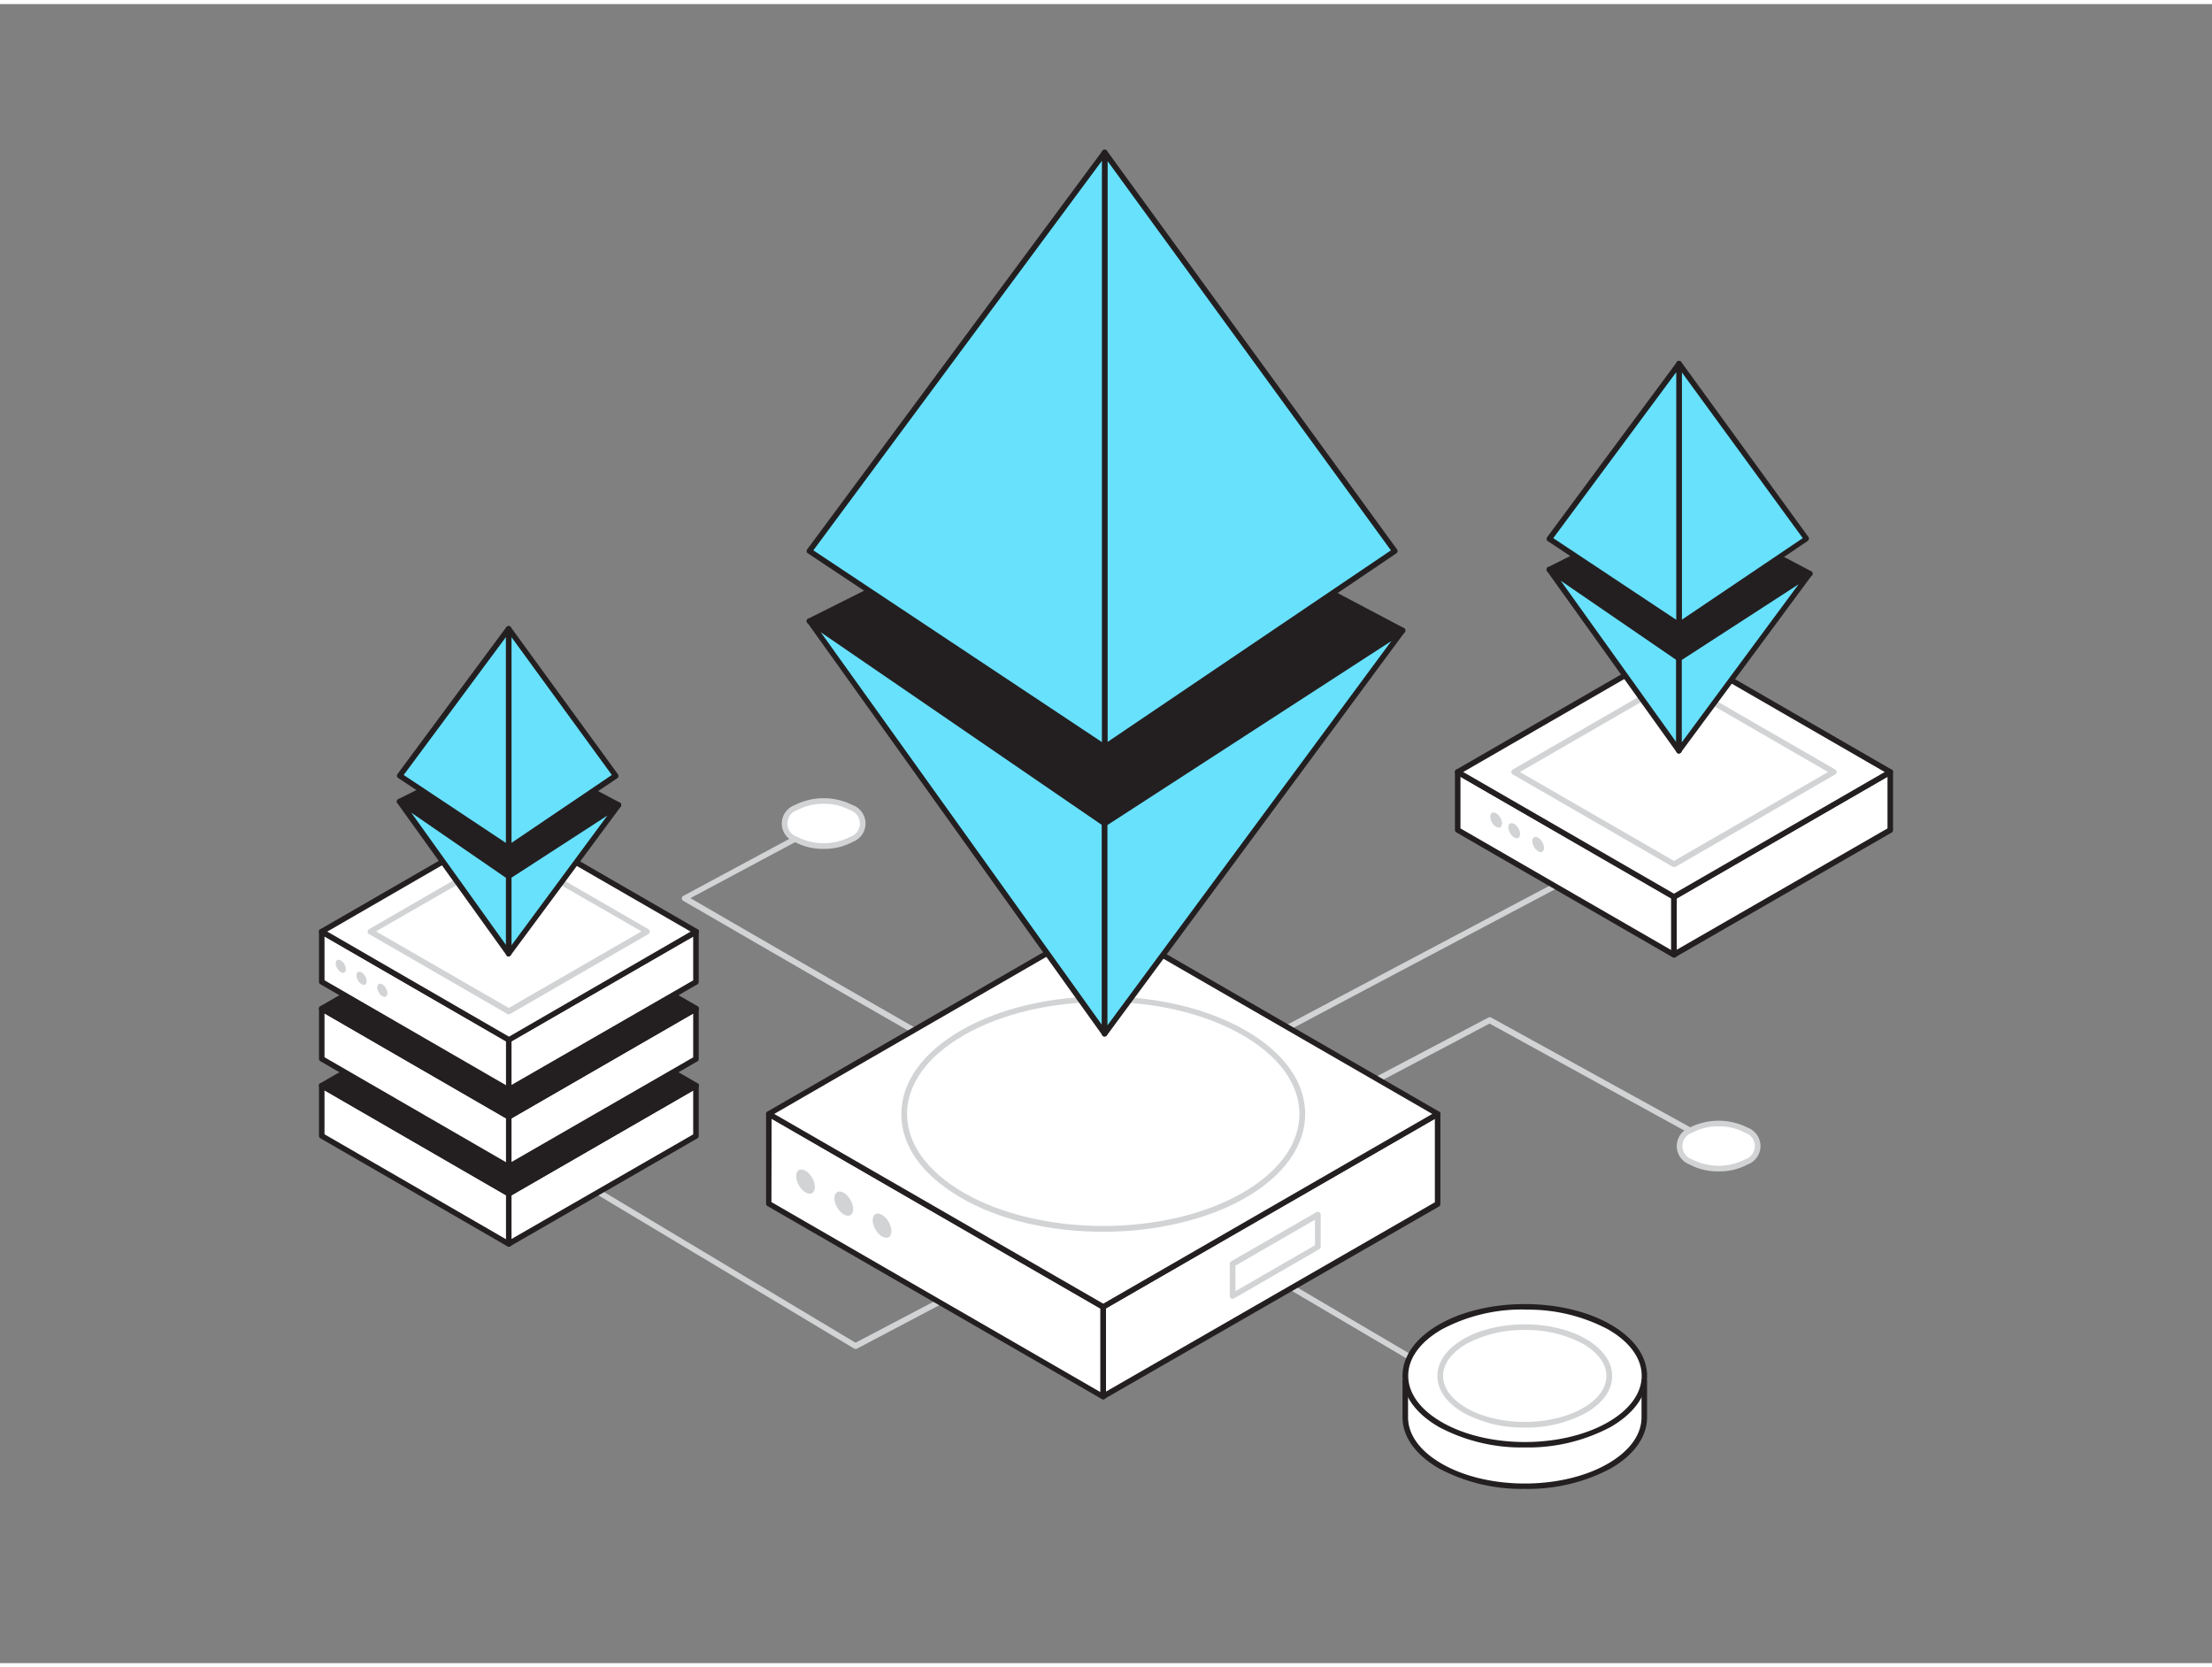 <svg xmlns="http://www.w3.org/2000/svg" viewBox="0 0 400 300" width="406" height="306" class="illustration"><rect x="0" y="0" width="400" height="300" fill="#808080" stroke="none"/><g id="_291_ethereum_flatline" data-name="#291_ethereum_flatline"><path d="M182.39,195.65l-.14,0c-1.88-.52-52.87-30.12-58.68-33.49a.51.51,0,0,1,0-.9L146.36,149a.52.52,0,0,1,.7.21.51.51,0,0,1-.21.7l-22,11.76c16.22,9.42,56,32.4,57.64,32.92a.52.52,0,0,1-.14,1Z" fill="#d1d3d4"></path><path d="M219.93,192.62a.51.51,0,0,1-.27-1c2.24-1.43,79.52-42.21,82.81-43.95a.52.52,0,0,1,.7.22.51.51,0,0,1-.22.69c-.8.43-80.53,42.51-82.74,43.91A.57.57,0,0,1,219.93,192.62Z" fill="#d1d3d4"></path><polygon points="302.71 171.92 263.6 149.35 263.6 138.86 302.71 161.43 302.71 171.92" fill="#fff"></polygon><path d="M302.71,172.42a.54.54,0,0,1-.25-.06l-39.11-22.58a.5.5,0,0,1-.25-.43V138.86a.52.52,0,0,1,.25-.44.5.5,0,0,1,.5,0L303,161a.48.48,0,0,1,.25.43v10.49a.5.5,0,0,1-.25.44A.54.54,0,0,1,302.71,172.42ZM264.1,149.06l38.11,22v-9.34l-38.11-22Z" fill="#231f20"></path><polygon points="341.82 149.38 302.71 171.89 302.71 161.4 341.82 138.88 341.82 149.38" fill="#fff"></polygon><path d="M302.71,172.39a.45.45,0,0,1-.25-.07.5.5,0,0,1-.25-.43V161.4a.52.52,0,0,1,.25-.44l39.11-22.51a.5.5,0,0,1,.5,0,.5.5,0,0,1,.25.43v10.5a.5.5,0,0,1-.25.43L303,172.32A.45.45,0,0,1,302.71,172.39Zm.5-10.7V171l38.11-21.94v-9.34Zm38.61-12.31h0Z" fill="#231f20"></path><polygon points="302.71 161.44 263.6 138.86 302.71 116.28 341.82 138.86 302.71 161.44" fill="#fff"></polygon><path d="M302.71,161.94a.55.55,0,0,1-.25-.07l-39.11-22.58a.5.5,0,0,1-.25-.43.52.52,0,0,1,.25-.44l39.11-22.57a.5.5,0,0,1,.5,0l39.11,22.57a.52.52,0,0,1,.25.44.5.5,0,0,1-.25.43L303,161.87A.55.55,0,0,1,302.71,161.94ZM264.6,138.86l38.11,22,38.11-22-38.11-22Z" fill="#231f20"></path><path d="M302.71,156.05a.48.48,0,0,1-.26-.07L273.56,139.3a.51.51,0,0,1,0-.89l28.89-16.68a.53.53,0,0,1,.52,0l28.89,16.68a.51.51,0,0,1,0,.89L303,156A.48.48,0,0,1,302.71,156.05Zm-27.86-17.19,27.86,16.08,27.86-16.08-27.86-16.09Z" fill="#d1d3d4"></path><path d="M154.68,243.17a.48.48,0,0,1-.26-.07L88.34,203.51a.52.52,0,0,1,.53-.89l65.83,39.44L175.77,231a.52.52,0,0,1,.7.21.52.52,0,0,1-.22.7l-21.33,11.25A.5.5,0,0,1,154.68,243.17Z" fill="#d1d3d4"></path><path d="M226.24,207a.52.52,0,0,1-.24-1l43.15-22.74a.5.5,0,0,1,.49,0L311,206.05a.51.51,0,1,1-.5.9l-41.14-22.6L226.48,207A.53.53,0,0,1,226.24,207Z" fill="#d1d3d4"></path><ellipse cx="310.78" cy="206.5" rx="7.06" ry="4.07" fill="#fff"></ellipse><path d="M310.78,211.08a10.7,10.7,0,0,1-5.25-1.25,3.55,3.55,0,0,1,0-6.66,11.63,11.63,0,0,1,10.5,0,3.55,3.55,0,0,1,0,6.66A10.7,10.7,0,0,1,310.78,211.08Zm0-8.14a9.59,9.59,0,0,0-4.73,1.13,2.54,2.54,0,0,0,0,4.87,10.51,10.51,0,0,0,9.46,0,2.54,2.54,0,0,0,0-4.87A9.59,9.59,0,0,0,310.78,202.94Z" fill="#d1d3d4"></path><ellipse cx="148.94" cy="148.18" rx="7.06" ry="4.07" fill="#fff"></ellipse><path d="M148.94,152.76a10.64,10.64,0,0,1-5.24-1.26,3.54,3.54,0,0,1,0-6.65,11.61,11.61,0,0,1,10.49,0,3.54,3.54,0,0,1,0,6.65A10.68,10.68,0,0,1,148.94,152.76Zm0-8.15a9.73,9.73,0,0,0-4.73,1.13,2.54,2.54,0,0,0,0,4.87,10.46,10.46,0,0,0,9.47,0,2.54,2.54,0,0,0,0-4.87A9.74,9.74,0,0,0,148.94,144.61Z" fill="#d1d3d4"></path><polygon points="92.04 224.2 58.18 204.66 58.18 195.57 92.04 215.11 92.04 224.2" fill="#fff"></polygon><path d="M92,224.7a.52.52,0,0,1-.25-.07L57.93,205.09a.52.52,0,0,1-.25-.43v-9.09a.5.5,0,0,1,.25-.43.5.5,0,0,1,.5,0l33.86,19.54a.5.5,0,0,1,.25.43v9.09a.5.5,0,0,1-.25.43A.59.59,0,0,1,92,224.7ZM58.68,204.37l32.86,19V215.4l-32.86-19Z" fill="#231f20"></path><polygon points="125.89 204.68 92.04 224.17 92.04 215.08 125.89 195.59 125.89 204.68" fill="#fff"></polygon><path d="M92,224.67a.43.43,0,0,1-.25-.07.48.48,0,0,1-.25-.43v-9.09a.5.5,0,0,1,.25-.43l33.85-19.49a.5.5,0,0,1,.5,0,.48.48,0,0,1,.25.43v9.09a.48.48,0,0,1-.25.43L92.29,224.6A.47.47,0,0,1,92,224.67Zm.5-9.3v7.93l32.85-18.91v-7.93Zm33.35-10.69h0Z" fill="#231f20"></path><polygon points="92.04 215.12 58.18 195.57 92.04 176.03 125.89 195.57 92.04 215.12" fill="#231f20"></polygon><path d="M92,215.62a.52.52,0,0,1-.25-.07L57.93,196a.49.49,0,0,1-.25-.43.5.5,0,0,1,.25-.43l33.86-19.55a.5.5,0,0,1,.5,0l33.85,19.55a.48.48,0,0,1,.25.43.47.47,0,0,1-.25.43L92.29,215.55A.59.59,0,0,1,92,215.62ZM59.18,195.57l32.86,19,32.85-19L92,176.6Z" fill="#231f20"></path><polygon points="92.04 210.01 67.02 195.57 92.04 181.13 117.05 195.57 92.04 210.01" fill="#d1d3d4"></polygon><path d="M92,210.53a.59.59,0,0,1-.26-.07L66.77,196a.51.51,0,0,1-.26-.45.54.54,0,0,1,.26-.45l25-14.44a.52.52,0,0,1,.51,0l25,14.44a.53.53,0,0,1,.25.45.5.5,0,0,1-.25.45l-25,14.44A.55.55,0,0,1,92,210.53Zm-24-15,24,13.85,24-13.85L92,181.73Z" fill="#fff"></path><polygon points="92.04 210.27 58.18 190.73 58.18 181.65 92.04 201.19 92.04 210.27" fill="#fff"></polygon><path d="M92,210.77a.51.51,0,0,1-.25-.06L57.93,191.16a.5.5,0,0,1-.25-.43v-9.08a.52.52,0,0,1,.25-.44.5.5,0,0,1,.5,0l33.86,19.55a.49.49,0,0,1,.25.43v9.08a.52.52,0,0,1-.25.44A.57.57,0,0,1,92,210.77ZM58.68,190.44l32.86,19v-7.93l-32.86-19Z" fill="#231f20"></path><polygon points="125.89 190.75 92.04 210.24 92.04 201.16 125.89 181.67 125.89 190.75" fill="#fff"></polygon><path d="M92,210.74a.51.51,0,0,1-.25-.06.5.5,0,0,1-.25-.44v-9.08a.48.48,0,0,1,.25-.43l33.85-19.49a.5.5,0,0,1,.5,0,.48.48,0,0,1,.25.43v9.08a.5.5,0,0,1-.25.44L92.29,210.68A.57.57,0,0,1,92,210.74Zm.5-9.29v7.93l32.85-18.92v-7.93Zm33.35-10.7h0Z" fill="#231f20"></path><polygon points="92.04 201.19 58.18 181.65 92.04 162.1 125.89 181.65 92.04 201.19" fill="#231f20"></polygon><path d="M92,201.69a.51.51,0,0,1-.25-.06L57.93,182.08a.5.5,0,0,1-.25-.43.52.52,0,0,1,.25-.44l33.86-19.54a.5.5,0,0,1,.5,0l33.85,19.54a.5.5,0,0,1,.25.44.48.48,0,0,1-.25.43L92.29,201.63A.57.57,0,0,1,92,201.69Zm-32.86-20,32.86,19,32.85-19L92,162.68Z" fill="#231f20"></path><polygon points="92.04 196.09 67.02 181.65 92.04 167.21 117.05 181.65 92.04 196.09" fill="#d1d3d4"></polygon><path d="M92,196.6a.48.48,0,0,1-.26-.07l-25-14.44a.51.51,0,0,1,0-.89l25-14.44a.52.52,0,0,1,.51,0l25,14.44a.52.52,0,0,1,0,.89l-25,14.44A.45.45,0,0,1,92,196.6Zm-24-14.95,24,13.84,24-13.84L92,167.8Z" fill="#fff"></path><polygon points="92.04 196.35 58.18 176.81 58.18 167.72 92.04 187.26 92.04 196.35" fill="#fff"></polygon><path d="M92,196.85a.43.43,0,0,1-.25-.07L57.93,177.24a.5.5,0,0,1-.25-.43v-9.09a.5.5,0,0,1,.25-.43.5.5,0,0,1,.5,0l33.86,19.54a.5.5,0,0,1,.25.43v9.09a.5.5,0,0,1-.25.43A.47.47,0,0,1,92,196.85ZM58.68,176.52l32.86,19v-7.93l-32.86-19Z" fill="#231f20"></path><polygon points="125.89 176.83 92.04 196.32 92.04 187.24 125.89 167.75 125.89 176.83" fill="#fff"></polygon><path d="M92,196.82a.43.43,0,0,1-.25-.07.48.48,0,0,1-.25-.43v-9.08a.5.5,0,0,1,.25-.44l33.85-19.49a.5.5,0,0,1,.75.43v9.09a.48.48,0,0,1-.25.43L92.29,196.75A.47.47,0,0,1,92,196.82Zm.5-9.3v7.93l32.85-18.91v-7.93Zm33.35-10.69h0Z" fill="#231f20"></path><polygon points="92.04 187.27 58.18 167.72 92.04 148.18 125.89 167.72 92.04 187.27" fill="#fff"></polygon><path d="M92,187.77a.43.43,0,0,1-.25-.07L57.93,168.16a.52.52,0,0,1-.25-.44.5.5,0,0,1,.25-.43l33.86-19.55a.5.5,0,0,1,.5,0l33.85,19.55a.48.48,0,0,1,.25.43.5.5,0,0,1-.25.44L92.29,187.7A.47.47,0,0,1,92,187.77ZM59.18,167.72l32.86,19,32.85-19L92,148.75Z" fill="#231f20"></path><path d="M92,182.68a.48.48,0,0,1-.26-.07l-25-14.44a.51.51,0,0,1,0-.89l25-14.45a.52.52,0,0,1,.51,0l25,14.45a.52.52,0,0,1,0,.89l-25,14.44A.45.45,0,0,1,92,182.68Zm-24-15,24,13.85,24-13.85L92,153.88Z" fill="#d1d3d4"></path><ellipse cx="69.13" cy="178.33" rx="0.75" ry="1.3" transform="translate(-79.9 58.46) rotate(-30)" fill="#d1d3d4"></ellipse><ellipse cx="65.38" cy="176.16" rx="0.75" ry="1.3" transform="translate(-79.32 56.29) rotate(-30)" fill="#d1d3d4"></ellipse><ellipse cx="61.63" cy="173.99" rx="0.75" ry="1.3" transform="translate(-78.74 54.13) rotate(-30)" fill="#d1d3d4"></ellipse><ellipse cx="278.15" cy="151.97" rx="0.87" ry="1.5" transform="translate(-38.72 159.44) rotate(-30)" fill="#d1d3d4"></ellipse><ellipse cx="273.82" cy="149.47" rx="0.87" ry="1.5" transform="translate(-38.05 156.94) rotate(-30)" fill="#d1d3d4"></ellipse><ellipse cx="269.48" cy="146.96" rx="0.87" ry="1.5" transform="matrix(0.87, -0.5, 0.5, 0.87, -37.38, 154.43)" fill="#d1d3d4"></ellipse><path d="M267,252.28a.48.48,0,0,1-.26-.07l-38.85-22.89a.51.51,0,0,1-.19-.7.53.53,0,0,1,.71-.19l38.85,22.89a.51.51,0,0,1-.26,1Z" fill="#d1d3d4"></path><path d="M254.12,249v6.55c0,3.19,2.11,6.39,6.33,8.82,8.44,4.88,22.12,4.88,30.56,0,4.22-2.43,6.33-5.63,6.33-8.82V249Z" fill="#fff"></path><path d="M275.73,268.49a31.76,31.76,0,0,1-15.53-3.7c-4.24-2.45-6.58-5.74-6.58-9.26V249a.5.5,0,0,1,.5-.5h43.22a.5.5,0,0,1,.5.5v6.55c0,3.52-2.34,6.81-6.58,9.26A31.78,31.78,0,0,1,275.73,268.49Zm-21.11-19v6.05c0,3.15,2.16,6.13,6.08,8.39,8.29,4.79,21.77,4.79,30.06,0,3.92-2.26,6.08-5.24,6.08-8.39v-6.05Z" fill="#231f20"></path><ellipse cx="275.73" cy="248.07" rx="21.61" ry="12.48" fill="#fff"></ellipse><path d="M275.73,261a31.76,31.76,0,0,1-15.53-3.7c-4.24-2.45-6.58-5.74-6.58-9.26s2.34-6.81,6.58-9.26c8.56-4.94,22.5-4.94,31.06,0,4.24,2.45,6.58,5.74,6.58,9.26s-2.34,6.81-6.58,9.26A31.78,31.78,0,0,1,275.73,261Zm0-24.94a30.76,30.76,0,0,0-15,3.59c-3.92,2.26-6.08,5.24-6.08,8.39s2.16,6.13,6.08,8.39c8.29,4.79,21.77,4.78,30.06,0,3.92-2.26,6.08-5.24,6.08-8.39s-2.16-6.13-6.08-8.39A30.76,30.76,0,0,0,275.73,236.09Z" fill="#231f20"></path><ellipse cx="275.73" cy="248.07" rx="15.28" ry="8.82" fill="#fff"></ellipse><path d="M275.73,257.4a22.51,22.51,0,0,1-11.06-2.65c-3.06-1.76-4.74-4.13-4.74-6.68s1.68-4.92,4.74-6.69c6.1-3.52,16-3.52,22.12,0,3,1.77,4.74,4.14,4.74,6.69s-1.68,4.92-4.74,6.68h0A22.51,22.51,0,0,1,275.73,257.4Zm0-17.64a21.57,21.57,0,0,0-10.55,2.52c-2.72,1.57-4.22,3.63-4.22,5.79s1.5,4.22,4.22,5.79c5.82,3.36,15.28,3.36,21.1,0h0c2.72-1.57,4.21-3.63,4.21-5.79s-1.49-4.22-4.21-5.79A21.57,21.57,0,0,0,275.73,239.76Z" fill="#d1d3d4"></path><polygon points="199.5 251.82 139.03 216.92 139.03 200.69 199.5 235.59 199.5 251.82" fill="#fff"></polygon><path d="M199.5,252.32a.47.47,0,0,1-.25-.07l-60.47-34.9a.52.52,0,0,1-.25-.43V200.69a.5.5,0,0,1,.25-.43.5.5,0,0,1,.5,0l60.47,34.9a.5.5,0,0,1,.25.43v16.23a.48.48,0,0,1-.25.43A.45.45,0,0,1,199.5,252.32Zm-60-35.69L199,251V235.88l-59.47-34.32Z" fill="#231f20"></path><polygon points="259.97 216.96 199.5 251.77 199.5 235.54 259.97 200.73 259.97 216.96" fill="#fff"></polygon><path d="M199.5,252.27a.47.47,0,0,1-.25-.07.5.5,0,0,1-.25-.43V235.54a.5.5,0,0,1,.25-.43l60.47-34.81a.5.5,0,0,1,.5,0,.48.48,0,0,1,.25.43V217a.5.5,0,0,1-.25.43L199.75,252.2A.45.45,0,0,1,199.5,252.27Zm.5-16.44V250.9l59.47-34.23V201.59ZM260,217h0Z" fill="#231f20"></path><polygon points="199.5 235.6 139.03 200.69 199.5 165.78 259.97 200.69 199.5 235.6" fill="#fff"></polygon><path d="M199.5,236.1a.57.57,0,0,1-.25-.06l-60.47-34.92a.49.49,0,0,1,0-.86l60.47-34.92a.55.55,0,0,1,.5,0l60.47,34.92a.49.49,0,0,1,0,.86L199.75,236A.54.54,0,0,1,199.5,236.1ZM140,200.69,199.5,235,259,200.69,199.5,166.35Z" fill="#231f20"></path><ellipse cx="199.5" cy="200.69" rx="36" ry="20.78" fill="#fff"></ellipse><path d="M199.5,222c-9.31,0-18.62-2-25.71-6.14s-10.8-9.4-10.8-15.14,3.83-11.12,10.8-15.14c14.18-8.19,37.25-8.19,51.42,0,7,4,10.81,9.4,10.81,15.14s-3.84,11.12-10.81,15.14S208.81,222,199.5,222Zm0-41.55c-9.12,0-18.25,2-25.2,6-6.63,3.83-10.28,8.89-10.28,14.25s3.65,10.42,10.28,14.25c13.9,8,36.5,8,50.4,0,6.63-3.83,10.28-8.89,10.28-14.25s-3.65-10.42-10.28-14.25C217.75,182.43,208.63,180.42,199.5,180.42Z" fill="#d1d3d4"></path><polygon points="238.31 224.71 222.89 233.6 222.89 227.79 238.31 218.89 238.31 224.71" fill="#fff"></polygon><path d="M222.89,234.12a.48.48,0,0,1-.26-.07.5.5,0,0,1-.25-.45v-5.81a.5.5,0,0,1,.25-.44l15.42-8.9a.47.47,0,0,1,.51,0,.51.51,0,0,1,.26.44v5.82a.51.51,0,0,1-.26.44l-15.41,8.9A.48.48,0,0,1,222.89,234.12Zm.52-6v4.62l14.38-8.3v-4.62Zm14.9-3.38h0Z" fill="#d1d3d4"></path><ellipse cx="159.5" cy="220.9" rx="1.38" ry="2.4" transform="translate(-89.08 109.34) rotate(-30)" fill="#d1d3d4"></ellipse><ellipse cx="152.58" cy="216.91" rx="1.38" ry="2.4" transform="translate(-88.01 105.35) rotate(-30)" fill="#d1d3d4"></ellipse><ellipse cx="145.66" cy="212.92" rx="1.38" ry="2.4" transform="translate(-86.94 101.36) rotate(-30)" fill="#d1d3d4"></ellipse><polygon points="146.36 111.57 199.76 84.83 253.64 113.26 200 148.18 146.36 111.57" fill="#231f20"></polygon><path d="M200,148.68a.47.47,0,0,1-.28-.09L146.08,112a.5.5,0,0,1-.22-.45.51.51,0,0,1,.28-.41l53.4-26.75a.53.53,0,0,1,.46,0l53.87,28.44a.49.49,0,0,1,.27.42.52.52,0,0,1-.23.44L200.27,148.6A.53.53,0,0,1,200,148.68Zm-52.65-37L200,147.58l52.64-34.27L199.76,85.39Z" fill="#231f20"></path><polygon points="199.76 26.82 199.76 134.38 252.23 98.9 199.76 26.82" fill="#68e1fd"></polygon><path d="M199.76,134.88a.46.46,0,0,1-.23-.06.5.5,0,0,1-.27-.44V26.82a.5.5,0,0,1,.35-.47.49.49,0,0,1,.56.18l52.46,72.08a.48.48,0,0,1,.09.38.52.52,0,0,1-.21.33L200,134.79A.47.47,0,0,1,199.76,134.88Zm.5-106.52V133.44l51.26-34.66Z" fill="#231f20"></path><polygon points="199.76 26.82 146.36 98.9 199.76 134.38 199.76 26.82" fill="#68e1fd"></polygon><path d="M199.76,134.88a.53.53,0,0,1-.27-.08l-53.4-35.48a.49.49,0,0,1-.22-.33.51.51,0,0,1,.09-.38l53.4-72.08a.49.49,0,0,1,.56-.18.51.51,0,0,1,.34.47V134.38a.51.51,0,0,1-.26.44A.53.53,0,0,1,199.76,134.88Zm-52.68-36.1,52.18,34.67V28.34Z" fill="#231f20"></path><polygon points="146.36 111.57 199.76 186.19 199.76 148.18 146.36 111.57" fill="#68e1fd"></polygon><path d="M199.76,186.69a.49.49,0,0,1-.4-.21L146,111.86a.49.49,0,0,1,0-.64.5.5,0,0,1,.64-.06l53.4,36.6a.53.53,0,0,1,.21.42v38a.5.5,0,0,1-.34.47A.45.45,0,0,1,199.76,186.69Zm-51.34-73.1,50.84,71V148.44Z" fill="#231f20"></path><polygon points="199.76 186.19 253.64 113.26 199.76 148.18 199.76 186.19" fill="#68e1fd"></polygon><path d="M199.76,186.69a.4.4,0,0,1-.15,0,.5.5,0,0,1-.35-.47v-38a.5.5,0,0,1,.23-.42l53.88-34.92a.49.49,0,0,1,.63.08.5.5,0,0,1,0,.64l-53.87,72.92A.52.52,0,0,1,199.76,186.69Zm.5-38.24v36.22l51.34-69.49Z" fill="#231f20"></path><polygon points="72.26 144.2 91.95 134.34 111.81 144.82 92.04 157.69 72.26 144.2" fill="#231f20"></polygon><path d="M92,158.2a.52.52,0,0,1-.29-.09L72,144.61a.5.5,0,0,1-.22-.44.5.5,0,0,1,.28-.42l19.69-9.86a.51.51,0,0,1,.45,0l19.87,10.49a.51.51,0,0,1,0,.86L92.31,158.11A.46.46,0,0,1,92,158.2Zm-18.8-13.93L92,157.09l18.79-12.22-18.89-10Z" fill="#231f20"></path><polygon points="91.95 112.95 91.95 152.61 111.29 139.53 91.95 112.95" fill="#68e1fd"></polygon><path d="M92,153.11a.53.53,0,0,1-.24-.06.51.51,0,0,1-.26-.44V113a.5.5,0,0,1,.9-.29l19.35,26.57a.52.52,0,0,1,.09.38.48.48,0,0,1-.22.33L92.23,153A.47.47,0,0,1,92,153.11Zm.5-38.62v37.18l18.14-12.27Z" fill="#231f20"></path><polygon points="91.95 112.95 72.26 139.53 91.95 152.61 91.95 112.95" fill="#68e1fd"></polygon><path d="M92,153.11a.49.49,0,0,1-.28-.09L72,139.94a.47.47,0,0,1-.21-.33.48.48,0,0,1,.09-.38l19.69-26.58a.5.5,0,0,1,.9.3v39.66a.51.51,0,0,1-.26.44A.53.53,0,0,1,92,153.11ZM73,139.4l18.48,12.28V114.47Z" fill="#231f20"></path><polygon points="72.26 144.2 91.95 171.71 91.95 157.69 72.26 144.2" fill="#68e1fd"></polygon><path d="M92,172.21a.49.49,0,0,1-.41-.21L71.85,144.49a.5.5,0,0,1,.69-.7l19.69,13.49a.51.51,0,0,1,.22.42v14a.5.5,0,0,1-.35.48Zm-17.63-26,17.13,23.93V158Z" fill="#231f20"></path><polygon points="91.95 171.71 111.81 144.82 91.95 157.69 91.95 171.71" fill="#68e1fd"></polygon><path d="M92,172.21l-.16,0a.51.51,0,0,1-.34-.48v-14a.5.5,0,0,1,.23-.42l19.86-12.88a.5.5,0,0,1,.64.08.51.51,0,0,1,0,.64L92.35,172A.49.49,0,0,1,92,172.21Zm.5-14.24v12.22l17.33-23.45Z" fill="#231f20"></path><polygon points="280.17 102.26 303.62 90.51 327.27 103 303.72 118.33 280.17 102.26" fill="#231f20"></polygon><path d="M303.72,118.83a.49.49,0,0,1-.28-.09l-23.55-16.07a.5.5,0,0,1,.06-.86l23.44-11.75a.53.53,0,0,1,.46,0l23.66,12.49a.49.49,0,0,1,.26.42.5.5,0,0,1-.22.44L304,118.75A.57.57,0,0,1,303.72,118.83Zm-22.57-16.51,22.58,15.41L326.29,103l-22.68-12Z" fill="#231f20"></path><polygon points="303.62 65.04 303.62 112.27 326.66 96.69 303.62 65.04" fill="#68e1fd"></polygon><path d="M303.62,112.77a.53.53,0,0,1-.24-.06.49.49,0,0,1-.26-.44V65a.5.5,0,0,1,.9-.29l23,31.65a.52.52,0,0,1,.09.38.56.56,0,0,1-.21.33l-23,15.58A.57.57,0,0,1,303.62,112.77Zm.5-46.19v44.75L326,96.57Z" fill="#231f20"></path><polygon points="303.62 65.04 280.17 96.69 303.62 112.27 303.62 65.04" fill="#68e1fd"></polygon><path d="M303.62,112.77a.54.54,0,0,1-.28-.08L279.89,97.11a.49.49,0,0,1-.21-.33.48.48,0,0,1,.09-.38l23.45-31.65a.47.47,0,0,1,.55-.18.5.5,0,0,1,.35.47v47.23a.48.48,0,0,1-.27.44A.46.46,0,0,1,303.62,112.77Zm-22.74-16.2,22.24,14.77V66.56Z" fill="#231f20"></path><polygon points="280.17 102.26 303.62 135.02 303.62 118.33 280.17 102.26" fill="#68e1fd"></polygon><path d="M303.62,135.52a.52.52,0,0,1-.41-.21l-23.45-32.76a.5.5,0,0,1,.69-.71l23.45,16.08a.48.48,0,0,1,.22.41V135a.5.5,0,0,1-.35.48Zm-21.39-31.25,20.89,29.19V118.59Z" fill="#231f20"></path><polygon points="303.62 135.02 327.27 103 303.62 118.33 303.62 135.02" fill="#68e1fd"></polygon><path d="M303.62,135.52l-.16,0a.51.51,0,0,1-.34-.48V118.33a.48.48,0,0,1,.23-.42L327,102.58a.5.5,0,0,1,.64.08.51.51,0,0,1,0,.64l-23.66,32A.51.51,0,0,1,303.62,135.52Zm.5-16.92v14.9l21.12-28.58Z" fill="#231f20"></path></g></svg>